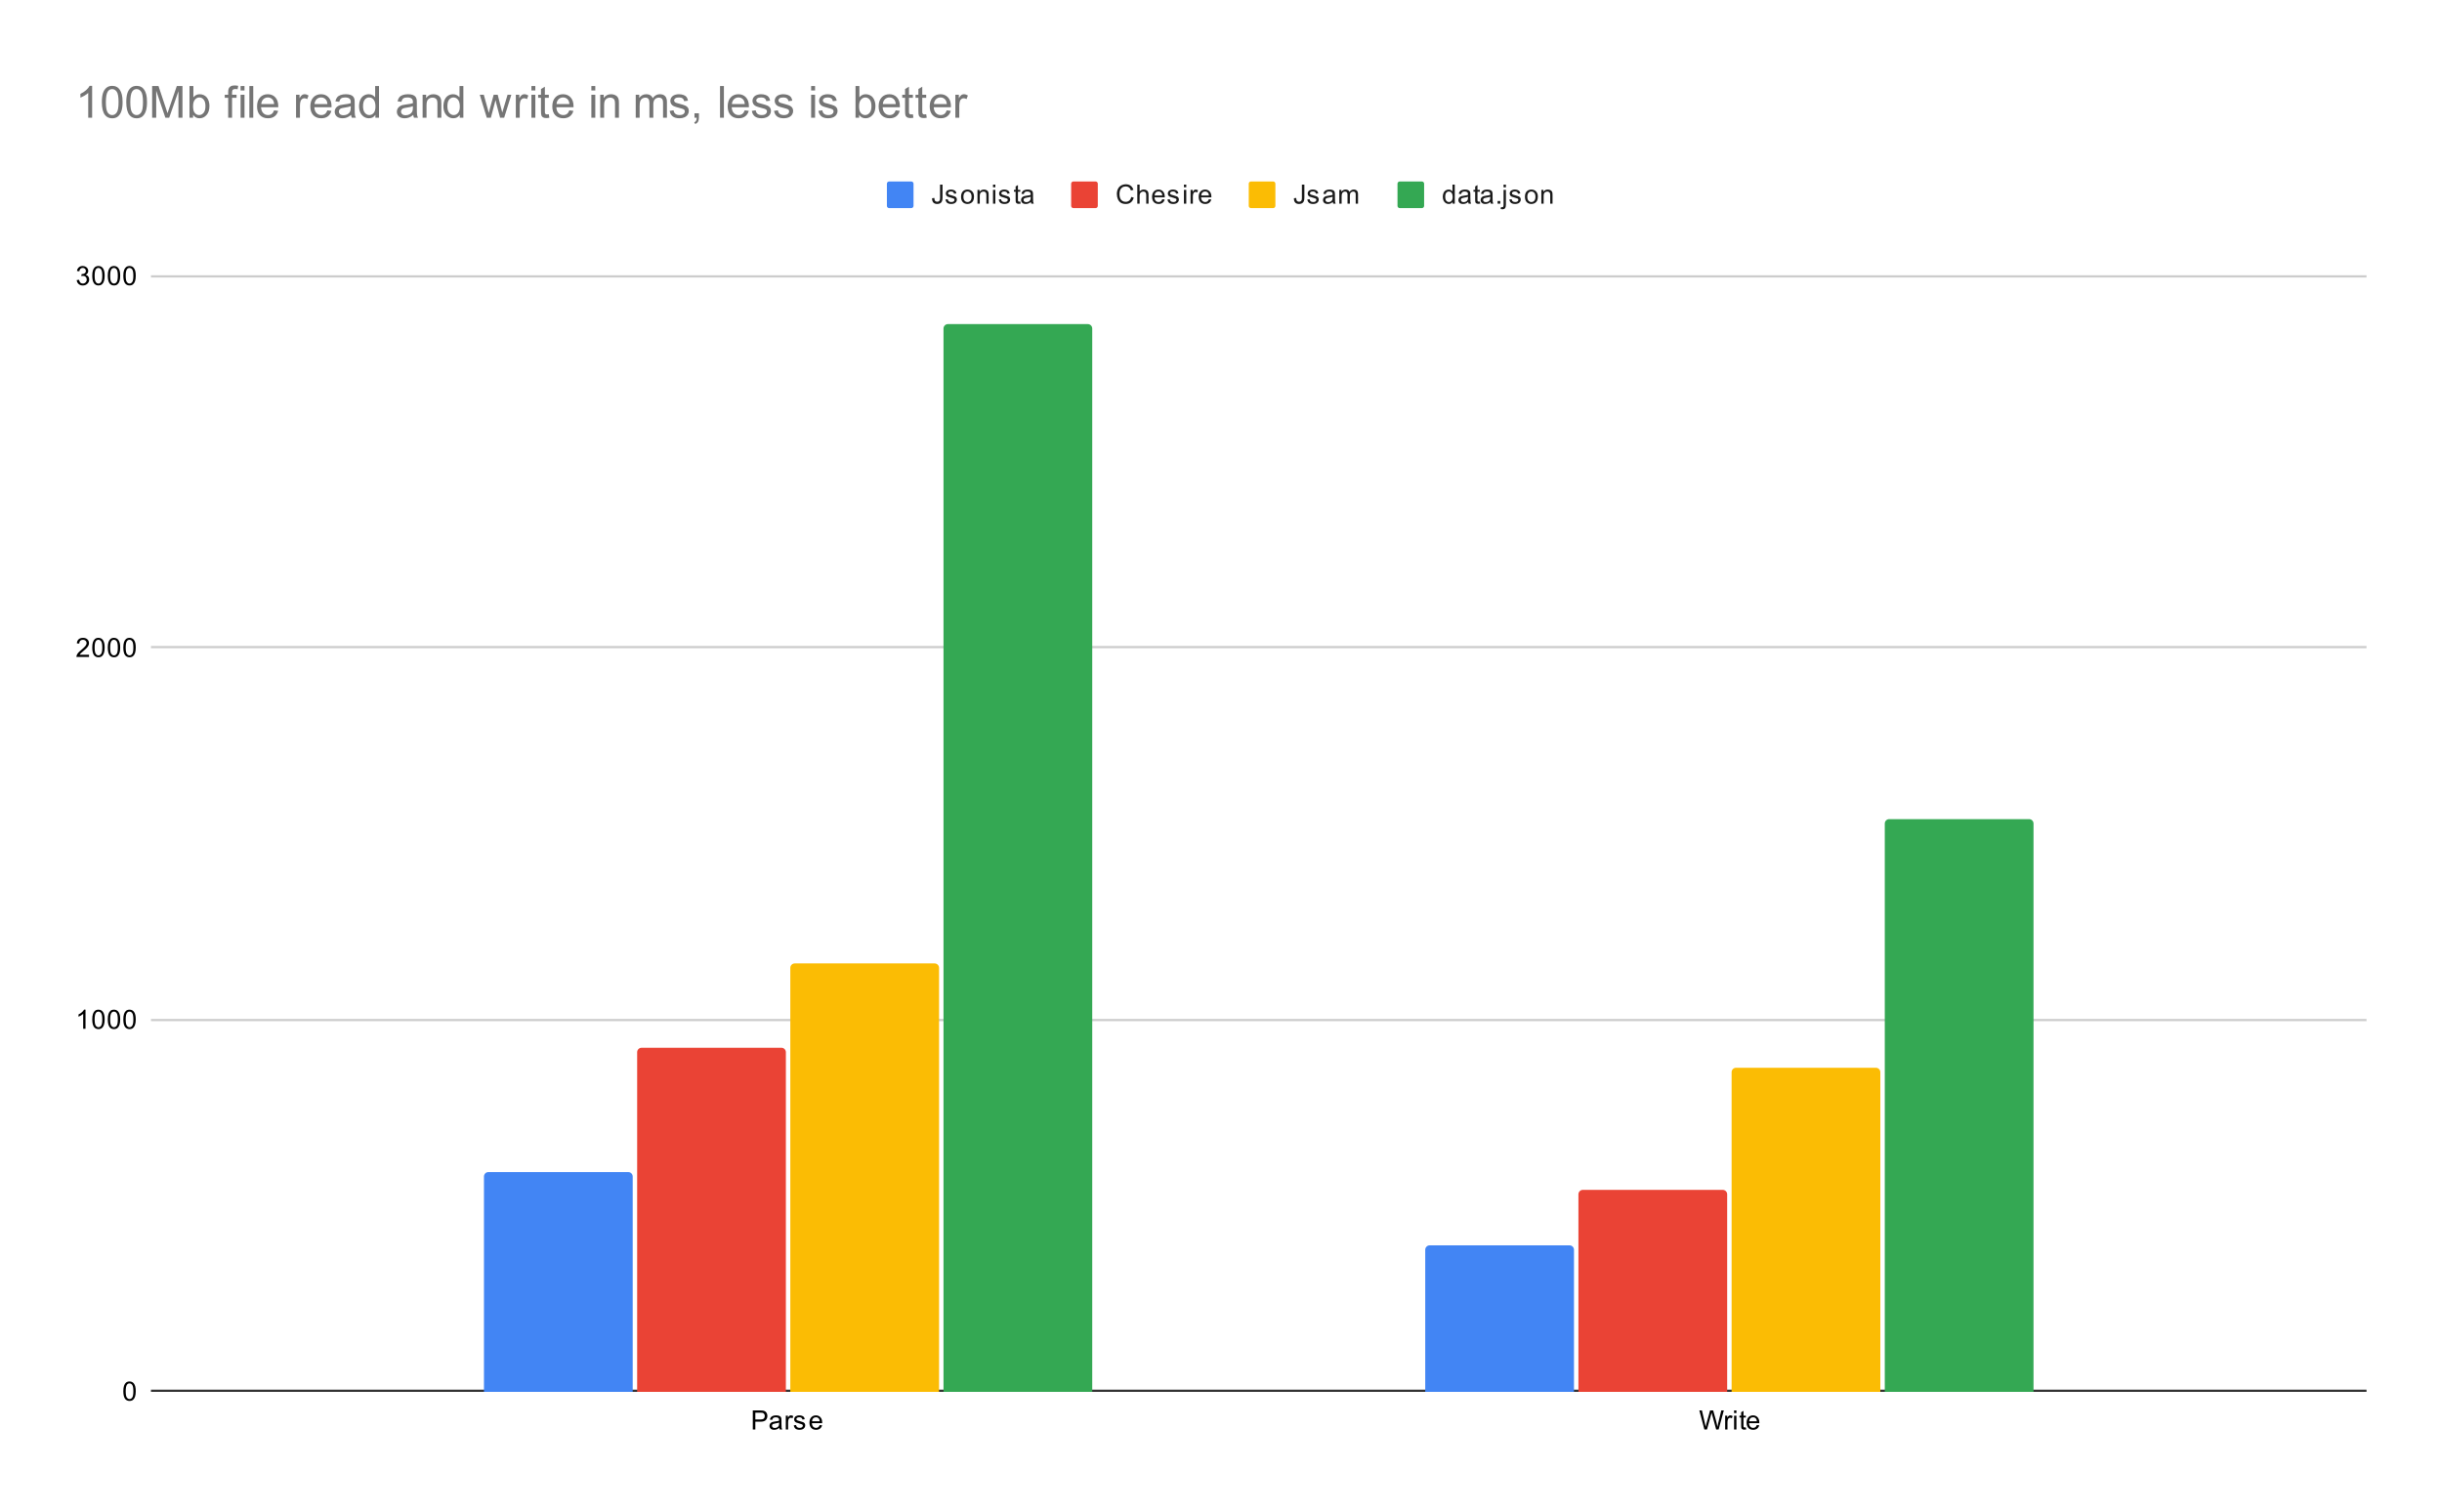 <svg version="1.1" viewBox="0.0 0.0 1100.0 681.0" fill="none" stroke="none" stroke-linecap="square" stroke-miterlimit="10" width="1100" height="681" xmlns:xlink="http://www.w3.org/1999/xlink" xmlns="http://www.w3.org/2000/svg"><path fill="#ffffff" d="M0 0L1100.0 0L1100.0 681.0L0 681.0L0 0Z" fill-rule="nonzero"/><path stroke="#333333" stroke-width="1.0" stroke-linecap="butt" d="M68.5 626.5L1065.5 626.5" fill-rule="nonzero"/><path stroke="#cccccc" stroke-width="1.0" stroke-linecap="butt" d="M68.5 459.5L1065.5 459.5" fill-rule="nonzero"/><path stroke="#cccccc" stroke-width="1.0" stroke-linecap="butt" d="M68.5 291.5L1065.5 291.5" fill-rule="nonzero"/><path stroke="#cccccc" stroke-width="1.0" stroke-linecap="butt" d="M68.5 124.5L1065.5 124.5" fill-rule="nonzero"/><clipPath id="id_0"><path d="M68.05 124.45L1065.95 124.45L1065.95 626.95L68.05 626.95L68.05 124.45Z" clip-rule="nonzero"/></clipPath><path stroke="#000000" stroke-width="2.0" stroke-linecap="butt" stroke-opacity="0.0" clip-path="url(#id_0)" d="M285.0 627.0L218.0 627.0L218.0 530.0C218.0 528.895 218.895 528.0 220.0 528.0L283.0 528.0C284.105 528.0 285.0 528.895 285.0 530.0Z" fill-rule="nonzero"/><path fill="#4285f4" clip-path="url(#id_0)" d="M285.0 627.0L218.0 627.0L218.0 530.0C218.0 528.895 218.895 528.0 220.0 528.0L283.0 528.0C284.105 528.0 285.0 528.895 285.0 530.0Z" fill-rule="nonzero"/><path stroke="#000000" stroke-width="2.0" stroke-linecap="butt" stroke-opacity="0.0" clip-path="url(#id_0)" d="M709.0 627.0L642.0 627.0L642.0 563.0C642.0 561.895 642.895 561.0 644.0 561.0L707.0 561.0C708.105 561.0 709.0 561.895 709.0 563.0Z" fill-rule="nonzero"/><path fill="#4285f4" clip-path="url(#id_0)" d="M709.0 627.0L642.0 627.0L642.0 563.0C642.0 561.895 642.895 561.0 644.0 561.0L707.0 561.0C708.105 561.0 709.0 561.895 709.0 563.0Z" fill-rule="nonzero"/><path stroke="#000000" stroke-width="2.0" stroke-linecap="butt" stroke-opacity="0.0" clip-path="url(#id_0)" d="M354.0 627.0L287.0 627.0L287.0 474.0C287.0 472.895 287.895 472.0 289.0 472.0L352.0 472.0C353.105 472.0 354.0 472.895 354.0 474.0Z" fill-rule="nonzero"/><path fill="#ea4335" clip-path="url(#id_0)" d="M354.0 627.0L287.0 627.0L287.0 474.0C287.0 472.895 287.895 472.0 289.0 472.0L352.0 472.0C353.105 472.0 354.0 472.895 354.0 474.0Z" fill-rule="nonzero"/><path stroke="#000000" stroke-width="2.0" stroke-linecap="butt" stroke-opacity="0.0" clip-path="url(#id_0)" d="M778.0 627.0L711.0 627.0L711.0 538.0C711.0 536.895 711.895 536.0 713.0 536.0L776.0 536.0C777.105 536.0 778.0 536.895 778.0 538.0Z" fill-rule="nonzero"/><path fill="#ea4335" clip-path="url(#id_0)" d="M778.0 627.0L711.0 627.0L711.0 538.0C711.0 536.895 711.895 536.0 713.0 536.0L776.0 536.0C777.105 536.0 778.0 536.895 778.0 538.0Z" fill-rule="nonzero"/><path stroke="#000000" stroke-width="2.0" stroke-linecap="butt" stroke-opacity="0.0" clip-path="url(#id_0)" d="M423.0 627.0L356.0 627.0L356.0 436.0C356.0 434.895 356.895 434.0 358.0 434.0L421.0 434.0C422.105 434.0 423.0 434.895 423.0 436.0Z" fill-rule="nonzero"/><path fill="#fbbc04" clip-path="url(#id_0)" d="M423.0 627.0L356.0 627.0L356.0 436.0C356.0 434.895 356.895 434.0 358.0 434.0L421.0 434.0C422.105 434.0 423.0 434.895 423.0 436.0Z" fill-rule="nonzero"/><path stroke="#000000" stroke-width="2.0" stroke-linecap="butt" stroke-opacity="0.0" clip-path="url(#id_0)" d="M847.0 627.0L780.0 627.0L780.0 483.0C780.0 481.895 780.895 481.0 782.0 481.0L845.0 481.0C846.105 481.0 847.0 481.895 847.0 483.0Z" fill-rule="nonzero"/><path fill="#fbbc04" clip-path="url(#id_0)" d="M847.0 627.0L780.0 627.0L780.0 483.0C780.0 481.895 780.895 481.0 782.0 481.0L845.0 481.0C846.105 481.0 847.0 481.895 847.0 483.0Z" fill-rule="nonzero"/><path stroke="#000000" stroke-width="2.0" stroke-linecap="butt" stroke-opacity="0.0" clip-path="url(#id_0)" d="M492.0 627.0L425.0 627.0L425.0 148.0C425.0 146.895 425.895 146.0 427.0 146.0L490.0 146.0C491.105 146.0 492.0 146.895 492.0 148.0Z" fill-rule="nonzero"/><path fill="#34a853" clip-path="url(#id_0)" d="M492.0 627.0L425.0 627.0L425.0 148.0C425.0 146.895 425.895 146.0 427.0 146.0L490.0 146.0C491.105 146.0 492.0 146.895 492.0 148.0Z" fill-rule="nonzero"/><path stroke="#000000" stroke-width="2.0" stroke-linecap="butt" stroke-opacity="0.0" clip-path="url(#id_0)" d="M916.0 627.0L849.0 627.0L849.0 371.0C849.0 369.895 849.895 369.0 851.0 369.0L914.0 369.0C915.105 369.0 916.0 369.895 916.0 371.0Z" fill-rule="nonzero"/><path fill="#34a853" clip-path="url(#id_0)" d="M916.0 627.0L849.0 627.0L849.0 371.0C849.0 369.895 849.895 369.0 851.0 369.0L914.0 369.0C915.105 369.0 916.0 369.895 916.0 371.0Z" fill-rule="nonzero"/><path fill="#000000" d="M55.55 626.716Q55.55 625.184 55.862 624.263Q56.175 623.325 56.784 622.825Q57.409 622.325 58.347 622.325Q59.034 622.325 59.55 622.606Q60.081 622.888 60.425 623.419Q60.769 623.934 60.956 624.684Q61.144 625.434 61.144 626.716Q61.144 628.231 60.831 629.153Q60.534 630.075 59.909 630.591Q59.3 631.091 58.347 631.091Q57.112 631.091 56.394 630.2Q55.55 629.138 55.55 626.716ZM56.628 626.716Q56.628 628.825 57.128 629.528Q57.628 630.231 58.347 630.231Q59.081 630.231 59.566 629.528Q60.066 628.825 60.066 626.716Q60.066 624.591 59.566 623.903Q59.081 623.2 58.331 623.2Q57.612 623.2 57.175 623.809Q56.628 624.591 56.628 626.716Z" fill-rule="nonzero"/><path fill="#000000" d="M38.519 463.45L37.472 463.45L37.472 456.731Q37.081 457.091 36.456 457.466Q35.847 457.825 35.362 457.997L35.362 456.981Q36.237 456.559 36.894 455.981Q37.566 455.387 37.847 454.825L38.519 454.825L38.519 463.45ZM41.55 459.216Q41.55 457.684 41.862 456.762Q42.175 455.825 42.784 455.325Q43.409 454.825 44.347 454.825Q45.034 454.825 45.55 455.106Q46.081 455.387 46.425 455.919Q46.769 456.434 46.956 457.184Q47.144 457.934 47.144 459.216Q47.144 460.731 46.831 461.653Q46.534 462.575 45.909 463.091Q45.3 463.591 44.347 463.591Q43.112 463.591 42.394 462.7Q41.55 461.637 41.55 459.216ZM42.628 459.216Q42.628 461.325 43.128 462.028Q43.628 462.731 44.347 462.731Q45.081 462.731 45.566 462.028Q46.066 461.325 46.066 459.216Q46.066 457.091 45.566 456.403Q45.081 455.7 44.331 455.7Q43.612 455.7 43.175 456.309Q42.628 457.091 42.628 459.216ZM48.55 459.216Q48.55 457.684 48.862 456.762Q49.175 455.825 49.784 455.325Q50.409 454.825 51.347 454.825Q52.034 454.825 52.55 455.106Q53.081 455.387 53.425 455.919Q53.769 456.434 53.956 457.184Q54.144 457.934 54.144 459.216Q54.144 460.731 53.831 461.653Q53.534 462.575 52.909 463.091Q52.3 463.591 51.347 463.591Q50.112 463.591 49.394 462.7Q48.55 461.637 48.55 459.216ZM49.628 459.216Q49.628 461.325 50.128 462.028Q50.628 462.731 51.347 462.731Q52.081 462.731 52.566 462.028Q53.066 461.325 53.066 459.216Q53.066 457.091 52.566 456.403Q52.081 455.7 51.331 455.7Q50.612 455.7 50.175 456.309Q49.628 457.091 49.628 459.216ZM55.55 459.216Q55.55 457.684 55.862 456.762Q56.175 455.825 56.784 455.325Q57.409 454.825 58.347 454.825Q59.034 454.825 59.55 455.106Q60.081 455.387 60.425 455.919Q60.769 456.434 60.956 457.184Q61.144 457.934 61.144 459.216Q61.144 460.731 60.831 461.653Q60.534 462.575 59.909 463.091Q59.3 463.591 58.347 463.591Q57.112 463.591 56.394 462.7Q55.55 461.637 55.55 459.216ZM56.628 459.216Q56.628 461.325 57.128 462.028Q57.628 462.731 58.347 462.731Q59.081 462.731 59.566 462.028Q60.066 461.325 60.066 459.216Q60.066 457.091 59.566 456.403Q59.081 455.7 58.331 455.7Q57.612 455.7 57.175 456.309Q56.628 457.091 56.628 459.216Z" fill-rule="nonzero"/><path fill="#000000" d="M40.097 294.934L40.097 295.95L34.409 295.95Q34.409 295.575 34.534 295.216Q34.753 294.637 35.222 294.075Q35.706 293.512 36.612 292.778Q38.019 291.622 38.503 290.95Q39.003 290.278 39.003 289.684Q39.003 289.059 38.55 288.637Q38.097 288.2 37.378 288.2Q36.612 288.2 36.159 288.653Q35.706 289.106 35.691 289.919L34.612 289.809Q34.722 288.591 35.441 287.966Q36.175 287.325 37.409 287.325Q38.644 287.325 39.362 288.012Q40.081 288.7 40.081 289.716Q40.081 290.231 39.862 290.731Q39.659 291.216 39.159 291.778Q38.675 292.325 37.55 293.278Q36.597 294.075 36.316 294.372Q36.05 294.653 35.878 294.934L40.097 294.934ZM41.55 291.716Q41.55 290.184 41.862 289.262Q42.175 288.325 42.784 287.825Q43.409 287.325 44.347 287.325Q45.034 287.325 45.55 287.606Q46.081 287.887 46.425 288.419Q46.769 288.934 46.956 289.684Q47.144 290.434 47.144 291.716Q47.144 293.231 46.831 294.153Q46.534 295.075 45.909 295.591Q45.3 296.091 44.347 296.091Q43.112 296.091 42.394 295.2Q41.55 294.137 41.55 291.716ZM42.628 291.716Q42.628 293.825 43.128 294.528Q43.628 295.231 44.347 295.231Q45.081 295.231 45.566 294.528Q46.066 293.825 46.066 291.716Q46.066 289.591 45.566 288.903Q45.081 288.2 44.331 288.2Q43.612 288.2 43.175 288.809Q42.628 289.591 42.628 291.716ZM48.55 291.716Q48.55 290.184 48.862 289.262Q49.175 288.325 49.784 287.825Q50.409 287.325 51.347 287.325Q52.034 287.325 52.55 287.606Q53.081 287.887 53.425 288.419Q53.769 288.934 53.956 289.684Q54.144 290.434 54.144 291.716Q54.144 293.231 53.831 294.153Q53.534 295.075 52.909 295.591Q52.3 296.091 51.347 296.091Q50.112 296.091 49.394 295.2Q48.55 294.137 48.55 291.716ZM49.628 291.716Q49.628 293.825 50.128 294.528Q50.628 295.231 51.347 295.231Q52.081 295.231 52.566 294.528Q53.066 293.825 53.066 291.716Q53.066 289.591 52.566 288.903Q52.081 288.2 51.331 288.2Q50.612 288.2 50.175 288.809Q49.628 289.591 49.628 291.716ZM55.55 291.716Q55.55 290.184 55.862 289.262Q56.175 288.325 56.784 287.825Q57.409 287.325 58.347 287.325Q59.034 287.325 59.55 287.606Q60.081 287.887 60.425 288.419Q60.769 288.934 60.956 289.684Q61.144 290.434 61.144 291.716Q61.144 293.231 60.831 294.153Q60.534 295.075 59.909 295.591Q59.3 296.091 58.347 296.091Q57.112 296.091 56.394 295.2Q55.55 294.137 55.55 291.716ZM56.628 291.716Q56.628 293.825 57.128 294.528Q57.628 295.231 58.347 295.231Q59.081 295.231 59.566 294.528Q60.066 293.825 60.066 291.716Q60.066 289.591 59.566 288.903Q59.081 288.2 58.331 288.2Q57.612 288.2 57.175 288.809Q56.628 289.591 56.628 291.716Z" fill-rule="nonzero"/><path fill="#000000" d="M34.55 126.184L35.612 126.044Q35.784 126.934 36.222 127.341Q36.659 127.731 37.284 127.731Q38.034 127.731 38.55 127.216Q39.066 126.7 39.066 125.934Q39.066 125.216 38.581 124.747Q38.112 124.263 37.378 124.263Q37.081 124.263 36.628 124.388L36.753 123.45Q36.862 123.466 36.925 123.466Q37.597 123.466 38.128 123.122Q38.675 122.763 38.675 122.028Q38.675 121.45 38.284 121.075Q37.894 120.684 37.269 120.684Q36.659 120.684 36.237 121.075Q35.831 121.466 35.722 122.231L34.659 122.044Q34.847 120.997 35.534 120.419Q36.222 119.825 37.237 119.825Q37.941 119.825 38.534 120.138Q39.128 120.434 39.441 120.95Q39.753 121.466 39.753 122.059Q39.753 122.606 39.456 123.075Q39.159 123.528 38.581 123.794Q39.331 123.966 39.753 124.528Q40.175 125.075 40.175 125.919Q40.175 127.044 39.347 127.825Q38.534 128.606 37.284 128.606Q36.159 128.606 35.409 127.934Q34.659 127.247 34.55 126.184ZM41.55 124.216Q41.55 122.684 41.862 121.763Q42.175 120.825 42.784 120.325Q43.409 119.825 44.347 119.825Q45.034 119.825 45.55 120.106Q46.081 120.388 46.425 120.919Q46.769 121.434 46.956 122.184Q47.144 122.934 47.144 124.216Q47.144 125.731 46.831 126.653Q46.534 127.575 45.909 128.091Q45.3 128.591 44.347 128.591Q43.112 128.591 42.394 127.7Q41.55 126.638 41.55 124.216ZM42.628 124.216Q42.628 126.325 43.128 127.028Q43.628 127.731 44.347 127.731Q45.081 127.731 45.566 127.028Q46.066 126.325 46.066 124.216Q46.066 122.091 45.566 121.403Q45.081 120.7 44.331 120.7Q43.612 120.7 43.175 121.309Q42.628 122.091 42.628 124.216ZM48.55 124.216Q48.55 122.684 48.862 121.763Q49.175 120.825 49.784 120.325Q50.409 119.825 51.347 119.825Q52.034 119.825 52.55 120.106Q53.081 120.388 53.425 120.919Q53.769 121.434 53.956 122.184Q54.144 122.934 54.144 124.216Q54.144 125.731 53.831 126.653Q53.534 127.575 52.909 128.091Q52.3 128.591 51.347 128.591Q50.112 128.591 49.394 127.7Q48.55 126.638 48.55 124.216ZM49.628 124.216Q49.628 126.325 50.128 127.028Q50.628 127.731 51.347 127.731Q52.081 127.731 52.566 127.028Q53.066 126.325 53.066 124.216Q53.066 122.091 52.566 121.403Q52.081 120.7 51.331 120.7Q50.612 120.7 50.175 121.309Q49.628 122.091 49.628 124.216ZM55.55 124.216Q55.55 122.684 55.862 121.763Q56.175 120.825 56.784 120.325Q57.409 119.825 58.347 119.825Q59.034 119.825 59.55 120.106Q60.081 120.388 60.425 120.919Q60.769 121.434 60.956 122.184Q61.144 122.934 61.144 124.216Q61.144 125.731 60.831 126.653Q60.534 127.575 59.909 128.091Q59.3 128.591 58.347 128.591Q57.112 128.591 56.394 127.7Q55.55 126.638 55.55 124.216ZM56.628 124.216Q56.628 126.325 57.128 127.028Q57.628 127.731 58.347 127.731Q59.081 127.731 59.566 127.028Q60.066 126.325 60.066 124.216Q60.066 122.091 59.566 121.403Q59.081 120.7 58.331 120.7Q57.612 120.7 57.175 121.309Q56.628 122.091 56.628 124.216Z" fill-rule="nonzero"/><path fill="#000000" d="M339.103 643.95L339.103 635.356L342.353 635.356Q343.196 635.356 343.65 635.434Q344.29 635.544 344.712 635.841Q345.15 636.138 345.4 636.669Q345.665 637.2 345.665 637.841Q345.665 638.934 344.962 639.7Q344.275 640.45 342.446 640.45L340.243 640.45L340.243 643.95L339.103 643.95ZM340.243 639.45L342.462 639.45Q343.571 639.45 344.025 639.044Q344.493 638.622 344.493 637.872Q344.493 637.341 344.212 636.966Q343.946 636.575 343.509 636.45Q343.212 636.372 342.446 636.372L340.243 636.372L340.243 639.45ZM351.04 643.184Q350.446 643.684 349.9 643.888Q349.368 644.091 348.743 644.091Q347.712 644.091 347.165 643.591Q346.618 643.091 346.618 642.309Q346.618 641.856 346.821 641.481Q347.025 641.091 347.368 640.872Q347.712 640.638 348.134 640.528Q348.431 640.434 349.071 640.356Q350.337 640.216 350.946 639.997Q350.946 639.778 350.946 639.731Q350.946 639.075 350.65 638.809Q350.243 638.466 349.446 638.466Q348.712 638.466 348.353 638.731Q347.993 638.981 347.821 639.638L346.79 639.497Q346.931 638.841 347.259 638.434Q347.587 638.028 348.196 637.809Q348.806 637.591 349.603 637.591Q350.4 637.591 350.9 637.778Q351.4 637.966 351.634 638.247Q351.868 638.528 351.962 638.966Q352.009 639.231 352.009 639.934L352.009 641.341Q352.009 642.809 352.071 643.2Q352.15 643.591 352.353 643.95L351.243 643.95Q351.087 643.622 351.04 643.184ZM350.946 640.825Q350.368 641.059 349.228 641.231Q348.571 641.325 348.306 641.45Q348.04 641.559 347.884 641.778Q347.743 641.997 347.743 642.278Q347.743 642.7 348.056 642.981Q348.384 643.263 348.993 643.263Q349.603 643.263 350.071 642.997Q350.556 642.731 350.775 642.263Q350.946 641.903 350.946 641.216L350.946 640.825ZM353.962 643.95L353.962 637.731L354.915 637.731L354.915 638.669Q355.275 638.013 355.571 637.809Q355.884 637.591 356.259 637.591Q356.79 637.591 357.337 637.919L356.978 638.903Q356.587 638.669 356.212 638.669Q355.853 638.669 355.571 638.888Q355.306 639.091 355.196 639.466Q355.009 640.028 355.009 640.684L355.009 643.95L353.962 643.95ZM357.556 642.091L358.587 641.934Q358.681 642.559 359.071 642.888Q359.478 643.216 360.212 643.216Q360.931 643.216 361.275 642.934Q361.634 642.638 361.634 642.231Q361.634 641.872 361.321 641.669Q361.103 641.528 360.243 641.309Q359.087 641.013 358.634 640.809Q358.196 640.591 357.962 640.216Q357.728 639.841 357.728 639.372Q357.728 638.966 357.915 638.606Q358.103 638.247 358.431 638.013Q358.681 637.841 359.103 637.716Q359.525 637.591 360.025 637.591Q360.743 637.591 361.29 637.809Q361.853 638.013 362.118 638.372Q362.384 638.731 362.478 639.325L361.446 639.466Q361.384 638.997 361.04 638.731Q360.712 638.45 360.087 638.45Q359.368 638.45 359.056 638.7Q358.743 638.934 358.743 639.263Q358.743 639.466 358.868 639.622Q359.009 639.794 359.275 639.903Q359.431 639.966 360.212 640.169Q361.337 640.481 361.775 640.669Q362.212 640.856 362.462 641.216Q362.712 641.575 362.712 642.122Q362.712 642.653 362.4 643.122Q362.103 643.575 361.525 643.841Q360.946 644.091 360.212 644.091Q358.993 644.091 358.353 643.591Q357.728 643.075 357.556 642.091ZM369.228 641.95L370.321 642.075Q370.071 643.028 369.368 643.559Q368.665 644.091 367.587 644.091Q366.228 644.091 365.415 643.247Q364.618 642.403 364.618 640.888Q364.618 639.325 365.431 638.466Q366.243 637.591 367.525 637.591Q368.775 637.591 369.556 638.434Q370.353 639.278 370.353 640.825Q370.353 640.919 370.353 641.106L365.712 641.106Q365.775 642.138 366.29 642.684Q366.806 643.216 367.587 643.216Q368.165 643.216 368.571 642.919Q368.993 642.606 369.228 641.95ZM365.775 640.247L369.243 640.247Q369.181 639.45 368.853 639.059Q368.337 638.45 367.54 638.45Q366.806 638.45 366.306 638.934Q365.821 639.419 365.775 640.247Z" fill-rule="nonzero"/><path fill="#000000" d="M767.741 643.95L765.46 635.356L766.632 635.356L767.944 640.997Q768.147 641.872 768.303 642.747Q768.632 641.372 768.694 641.153L770.319 635.356L771.694 635.356L772.928 639.7Q773.382 641.325 773.6 642.747Q773.757 641.934 774.022 640.872L775.366 635.356L776.507 635.356L774.163 643.95L773.053 643.95L771.257 637.403Q771.022 636.591 770.975 636.403Q770.85 636.981 770.725 637.403L768.913 643.95L767.741 643.95ZM777.1 643.95L777.1 637.731L778.053 637.731L778.053 638.669Q778.413 638.013 778.71 637.809Q779.022 637.591 779.397 637.591Q779.928 637.591 780.475 637.919L780.116 638.903Q779.725 638.669 779.35 638.669Q778.991 638.669 778.71 638.888Q778.444 639.091 778.335 639.466Q778.147 640.028 778.147 640.684L778.147 643.95L777.1 643.95ZM781.116 636.575L781.116 635.356L782.178 635.356L782.178 636.575L781.116 636.575ZM781.116 643.95L781.116 637.731L782.178 637.731L782.178 643.95L781.116 643.95ZM786.413 643.013L786.569 643.934Q786.116 644.028 785.772 644.028Q785.194 644.028 784.882 643.856Q784.569 643.669 784.428 643.372Q784.303 643.075 784.303 642.122L784.303 638.544L783.538 638.544L783.538 637.731L784.303 637.731L784.303 636.184L785.35 635.559L785.35 637.731L786.413 637.731L786.413 638.544L785.35 638.544L785.35 642.184Q785.35 642.638 785.397 642.763Q785.46 642.888 785.585 642.966Q785.71 643.044 785.944 643.044Q786.132 643.044 786.413 643.013ZM791.366 641.95L792.46 642.075Q792.21 643.028 791.507 643.559Q790.803 644.091 789.725 644.091Q788.366 644.091 787.553 643.247Q786.757 642.403 786.757 640.888Q786.757 639.325 787.569 638.466Q788.382 637.591 789.663 637.591Q790.913 637.591 791.694 638.434Q792.491 639.278 792.491 640.825Q792.491 640.919 792.491 641.106L787.85 641.106Q787.913 642.138 788.428 642.684Q788.944 643.216 789.725 643.216Q790.303 643.216 790.71 642.919Q791.132 642.606 791.366 641.95ZM787.913 640.247L791.382 640.247Q791.319 639.45 790.991 639.059Q790.475 638.45 789.678 638.45Q788.944 638.45 788.444 638.934Q787.96 639.419 787.913 640.247Z" fill-rule="nonzero"/><path fill="#4285f4" d="M399.5 82.75C399.5 82.198 399.948 81.75 400.5 81.75L410.5 81.75C411.052 81.75 411.5 82.198 411.5 82.75L411.5 92.75C411.5 93.302 411.052 93.75 410.5 93.75L400.5 93.75C399.948 93.75 399.5 93.302 399.5 92.75Z" fill-rule="nonzero"/><path fill="#1a1a1a" d="M419.844 89.312L420.875 89.172Q420.906 90.156 421.234 90.516Q421.562 90.875 422.156 90.875Q422.578 90.875 422.891 90.688Q423.203 90.484 423.312 90.156Q423.438 89.812 423.438 89.078L423.438 83.156L424.562 83.156L424.562 89.016Q424.562 90.094 424.297 90.688Q424.047 91.281 423.484 91.594Q422.922 91.891 422.156 91.891Q421.031 91.891 420.422 91.25Q419.828 90.594 419.844 89.312ZM425.875 89.891L426.906 89.734Q427.0 90.359 427.391 90.688Q427.797 91.016 428.531 91.016Q429.25 91.016 429.594 90.734Q429.953 90.438 429.953 90.031Q429.953 89.672 429.641 89.469Q429.422 89.328 428.562 89.109Q427.406 88.812 426.953 88.609Q426.516 88.391 426.281 88.016Q426.047 87.641 426.047 87.172Q426.047 86.766 426.234 86.406Q426.422 86.047 426.75 85.812Q427.0 85.641 427.422 85.516Q427.844 85.391 428.344 85.391Q429.062 85.391 429.609 85.609Q430.172 85.812 430.438 86.172Q430.703 86.531 430.797 87.125L429.766 87.266Q429.703 86.797 429.359 86.531Q429.031 86.25 428.406 86.25Q427.688 86.25 427.375 86.5Q427.062 86.734 427.062 87.062Q427.062 87.266 427.188 87.422Q427.328 87.594 427.594 87.703Q427.75 87.766 428.531 87.969Q429.656 88.281 430.094 88.469Q430.531 88.656 430.781 89.016Q431.031 89.375 431.031 89.922Q431.031 90.453 430.719 90.922Q430.422 91.375 429.844 91.641Q429.266 91.891 428.531 91.891Q427.312 91.891 426.672 91.391Q426.047 90.875 425.875 89.891ZM432.906 88.641Q432.906 86.906 433.859 86.078Q434.656 85.391 435.812 85.391Q437.094 85.391 437.906 86.234Q438.734 87.062 438.734 88.547Q438.734 89.75 438.375 90.438Q438.016 91.125 437.312 91.516Q436.625 91.891 435.812 91.891Q434.516 91.891 433.703 91.062Q432.906 90.219 432.906 88.641ZM433.984 88.641Q433.984 89.828 434.5 90.422Q435.031 91.016 435.812 91.016Q436.609 91.016 437.125 90.422Q437.641 89.828 437.641 88.609Q437.641 87.453 437.109 86.859Q436.594 86.266 435.812 86.266Q435.031 86.266 434.5 86.859Q433.984 87.438 433.984 88.641ZM440.297 91.75L440.297 85.531L441.234 85.531L441.234 86.406Q441.922 85.391 443.219 85.391Q443.781 85.391 444.25 85.594Q444.734 85.797 444.969 86.125Q445.203 86.453 445.297 86.891Q445.344 87.188 445.344 87.922L445.344 91.75L444.297 91.75L444.297 87.969Q444.297 87.312 444.172 87.0Q444.047 86.688 443.734 86.5Q443.422 86.297 443.0 86.297Q442.328 86.297 441.828 86.734Q441.344 87.156 441.344 88.344L441.344 91.75L440.297 91.75ZM447.297 84.375L447.297 83.156L448.359 83.156L448.359 84.375L447.297 84.375ZM447.297 91.75L447.297 85.531L448.359 85.531L448.359 91.75L447.297 91.75ZM449.875 89.891L450.906 89.734Q451.0 90.359 451.391 90.688Q451.797 91.016 452.531 91.016Q453.25 91.016 453.594 90.734Q453.953 90.438 453.953 90.031Q453.953 89.672 453.641 89.469Q453.422 89.328 452.562 89.109Q451.406 88.812 450.953 88.609Q450.516 88.391 450.281 88.016Q450.047 87.641 450.047 87.172Q450.047 86.766 450.234 86.406Q450.422 86.047 450.75 85.812Q451.0 85.641 451.422 85.516Q451.844 85.391 452.344 85.391Q453.062 85.391 453.609 85.609Q454.172 85.812 454.438 86.172Q454.703 86.531 454.797 87.125L453.766 87.266Q453.703 86.797 453.359 86.531Q453.031 86.25 452.406 86.25Q451.688 86.25 451.375 86.5Q451.062 86.734 451.062 87.062Q451.062 87.266 451.188 87.422Q451.328 87.594 451.594 87.703Q451.75 87.766 452.531 87.969Q453.656 88.281 454.094 88.469Q454.531 88.656 454.781 89.016Q455.031 89.375 455.031 89.922Q455.031 90.453 454.719 90.922Q454.422 91.375 453.844 91.641Q453.266 91.891 452.531 91.891Q451.312 91.891 450.672 91.391Q450.047 90.875 449.875 89.891ZM459.594 90.812L459.75 91.734Q459.297 91.828 458.953 91.828Q458.375 91.828 458.062 91.656Q457.75 91.469 457.609 91.172Q457.484 90.875 457.484 89.922L457.484 86.344L456.719 86.344L456.719 85.531L457.484 85.531L457.484 83.984L458.531 83.359L458.531 85.531L459.594 85.531L459.594 86.344L458.531 86.344L458.531 89.984Q458.531 90.438 458.578 90.562Q458.641 90.688 458.766 90.766Q458.891 90.844 459.125 90.844Q459.312 90.844 459.594 90.812ZM464.359 90.984Q463.766 91.484 463.219 91.688Q462.688 91.891 462.062 91.891Q461.031 91.891 460.484 91.391Q459.938 90.891 459.938 90.109Q459.938 89.656 460.141 89.281Q460.344 88.891 460.688 88.672Q461.031 88.438 461.453 88.328Q461.75 88.234 462.391 88.156Q463.656 88.016 464.266 87.797Q464.266 87.578 464.266 87.531Q464.266 86.875 463.969 86.609Q463.562 86.266 462.766 86.266Q462.031 86.266 461.672 86.531Q461.312 86.781 461.141 87.438L460.109 87.297Q460.25 86.641 460.578 86.234Q460.906 85.828 461.516 85.609Q462.125 85.391 462.922 85.391Q463.719 85.391 464.219 85.578Q464.719 85.766 464.953 86.047Q465.188 86.328 465.281 86.766Q465.328 87.031 465.328 87.734L465.328 89.141Q465.328 90.609 465.391 91.0Q465.469 91.391 465.672 91.75L464.562 91.75Q464.406 91.422 464.359 90.984ZM464.266 88.625Q463.688 88.859 462.547 89.031Q461.891 89.125 461.625 89.25Q461.359 89.359 461.203 89.578Q461.062 89.797 461.062 90.078Q461.062 90.5 461.375 90.781Q461.703 91.062 462.312 91.062Q462.922 91.062 463.391 90.797Q463.875 90.531 464.094 90.062Q464.266 89.703 464.266 89.016L464.266 88.625Z" fill-rule="nonzero"/><path fill="#ea4335" d="M482.5 82.75C482.5 82.198 482.948 81.75 483.5 81.75L493.5 81.75C494.052 81.75 494.5 82.198 494.5 82.75L494.5 92.75C494.5 93.302 494.052 93.75 493.5 93.75L483.5 93.75C482.948 93.75 482.5 93.302 482.5 92.75Z" fill-rule="nonzero"/><path fill="#1a1a1a" d="M509.562 88.734L510.688 89.031Q510.328 90.422 509.406 91.156Q508.484 91.891 507.141 91.891Q505.75 91.891 504.875 91.328Q504.0 90.766 503.547 89.703Q503.094 88.625 503.094 87.391Q503.094 86.047 503.609 85.047Q504.125 84.047 505.062 83.531Q506.016 83.016 507.156 83.016Q508.438 83.016 509.312 83.672Q510.203 84.328 510.547 85.516L509.422 85.781Q509.125 84.844 508.547 84.422Q507.984 83.984 507.125 83.984Q506.141 83.984 505.469 84.469Q504.812 84.938 504.531 85.734Q504.266 86.531 504.266 87.391Q504.266 88.484 504.578 89.297Q504.906 90.109 505.578 90.516Q506.25 90.922 507.047 90.922Q508.0 90.922 508.656 90.375Q509.328 89.828 509.562 88.734ZM512.297 91.75L512.297 83.156L513.344 83.156L513.344 86.234Q514.078 85.391 515.203 85.391Q515.906 85.391 516.406 85.672Q516.922 85.938 517.141 86.422Q517.359 86.891 517.359 87.812L517.359 91.75L516.312 91.75L516.312 87.812Q516.312 87.016 515.969 86.656Q515.625 86.297 515.0 86.297Q514.531 86.297 514.109 86.547Q513.703 86.781 513.516 87.203Q513.344 87.609 513.344 88.344L513.344 91.75L512.297 91.75ZM523.547 89.75L524.641 89.875Q524.391 90.828 523.688 91.359Q522.984 91.891 521.906 91.891Q520.547 91.891 519.734 91.047Q518.938 90.203 518.938 88.688Q518.938 87.125 519.75 86.266Q520.562 85.391 521.844 85.391Q523.094 85.391 523.875 86.234Q524.672 87.078 524.672 88.625Q524.672 88.719 524.672 88.906L520.031 88.906Q520.094 89.938 520.609 90.484Q521.125 91.016 521.906 91.016Q522.484 91.016 522.891 90.719Q523.312 90.406 523.547 89.75ZM520.094 88.047L523.562 88.047Q523.5 87.25 523.172 86.859Q522.656 86.25 521.859 86.25Q521.125 86.25 520.625 86.734Q520.141 87.219 520.094 88.047ZM525.875 89.891L526.906 89.734Q527.0 90.359 527.391 90.688Q527.797 91.016 528.531 91.016Q529.25 91.016 529.594 90.734Q529.953 90.438 529.953 90.031Q529.953 89.672 529.641 89.469Q529.422 89.328 528.562 89.109Q527.406 88.812 526.953 88.609Q526.516 88.391 526.281 88.016Q526.047 87.641 526.047 87.172Q526.047 86.766 526.234 86.406Q526.422 86.047 526.75 85.812Q527.0 85.641 527.422 85.516Q527.844 85.391 528.344 85.391Q529.062 85.391 529.609 85.609Q530.172 85.812 530.438 86.172Q530.703 86.531 530.797 87.125L529.766 87.266Q529.703 86.797 529.359 86.531Q529.031 86.25 528.406 86.25Q527.688 86.25 527.375 86.5Q527.062 86.734 527.062 87.062Q527.062 87.266 527.188 87.422Q527.328 87.594 527.594 87.703Q527.75 87.766 528.531 87.969Q529.656 88.281 530.094 88.469Q530.531 88.656 530.781 89.016Q531.031 89.375 531.031 89.922Q531.031 90.453 530.719 90.922Q530.422 91.375 529.844 91.641Q529.266 91.891 528.531 91.891Q527.312 91.891 526.672 91.391Q526.047 90.875 525.875 89.891ZM533.297 84.375L533.297 83.156L534.359 83.156L534.359 84.375L533.297 84.375ZM533.297 91.75L533.297 85.531L534.359 85.531L534.359 91.75L533.297 91.75ZM536.281 91.75L536.281 85.531L537.234 85.531L537.234 86.469Q537.594 85.812 537.891 85.609Q538.203 85.391 538.578 85.391Q539.109 85.391 539.656 85.719L539.297 86.703Q538.906 86.469 538.531 86.469Q538.172 86.469 537.891 86.688Q537.625 86.891 537.516 87.266Q537.328 87.828 537.328 88.484L537.328 91.75L536.281 91.75ZM544.547 89.75L545.641 89.875Q545.391 90.828 544.688 91.359Q543.984 91.891 542.906 91.891Q541.547 91.891 540.734 91.047Q539.938 90.203 539.938 88.688Q539.938 87.125 540.75 86.266Q541.562 85.391 542.844 85.391Q544.094 85.391 544.875 86.234Q545.672 87.078 545.672 88.625Q545.672 88.719 545.672 88.906L541.031 88.906Q541.094 89.938 541.609 90.484Q542.125 91.016 542.906 91.016Q543.484 91.016 543.891 90.719Q544.312 90.406 544.547 89.75ZM541.094 88.047L544.562 88.047Q544.5 87.25 544.172 86.859Q543.656 86.25 542.859 86.25Q542.125 86.25 541.625 86.734Q541.141 87.219 541.094 88.047Z" fill-rule="nonzero"/><path fill="#fbbc04" d="M562.5 82.75C562.5 82.198 562.948 81.75 563.5 81.75L573.5 81.75C574.052 81.75 574.5 82.198 574.5 82.75L574.5 92.75C574.5 93.302 574.052 93.75 573.5 93.75L563.5 93.75C562.948 93.75 562.5 93.302 562.5 92.75Z" fill-rule="nonzero"/><path fill="#1a1a1a" d="M582.844 89.312L583.875 89.172Q583.906 90.156 584.234 90.516Q584.562 90.875 585.156 90.875Q585.578 90.875 585.891 90.688Q586.203 90.484 586.312 90.156Q586.438 89.812 586.438 89.078L586.438 83.156L587.562 83.156L587.562 89.016Q587.562 90.094 587.297 90.688Q587.047 91.281 586.484 91.594Q585.922 91.891 585.156 91.891Q584.031 91.891 583.422 91.25Q582.828 90.594 582.844 89.312ZM588.875 89.891L589.906 89.734Q590.0 90.359 590.391 90.688Q590.797 91.016 591.531 91.016Q592.25 91.016 592.594 90.734Q592.953 90.438 592.953 90.031Q592.953 89.672 592.641 89.469Q592.422 89.328 591.562 89.109Q590.406 88.812 589.953 88.609Q589.516 88.391 589.281 88.016Q589.047 87.641 589.047 87.172Q589.047 86.766 589.234 86.406Q589.422 86.047 589.75 85.812Q590.0 85.641 590.422 85.516Q590.844 85.391 591.344 85.391Q592.062 85.391 592.609 85.609Q593.172 85.812 593.438 86.172Q593.703 86.531 593.797 87.125L592.766 87.266Q592.703 86.797 592.359 86.531Q592.031 86.25 591.406 86.25Q590.688 86.25 590.375 86.5Q590.062 86.734 590.062 87.062Q590.062 87.266 590.188 87.422Q590.328 87.594 590.594 87.703Q590.75 87.766 591.531 87.969Q592.656 88.281 593.094 88.469Q593.531 88.656 593.781 89.016Q594.031 89.375 594.031 89.922Q594.031 90.453 593.719 90.922Q593.422 91.375 592.844 91.641Q592.266 91.891 591.531 91.891Q590.312 91.891 589.672 91.391Q589.047 90.875 588.875 89.891ZM600.359 90.984Q599.766 91.484 599.219 91.688Q598.688 91.891 598.062 91.891Q597.031 91.891 596.484 91.391Q595.938 90.891 595.938 90.109Q595.938 89.656 596.141 89.281Q596.344 88.891 596.688 88.672Q597.031 88.438 597.453 88.328Q597.75 88.234 598.391 88.156Q599.656 88.016 600.266 87.797Q600.266 87.578 600.266 87.531Q600.266 86.875 599.969 86.609Q599.562 86.266 598.766 86.266Q598.031 86.266 597.672 86.531Q597.312 86.781 597.141 87.438L596.109 87.297Q596.25 86.641 596.578 86.234Q596.906 85.828 597.516 85.609Q598.125 85.391 598.922 85.391Q599.719 85.391 600.219 85.578Q600.719 85.766 600.953 86.047Q601.188 86.328 601.281 86.766Q601.328 87.031 601.328 87.734L601.328 89.141Q601.328 90.609 601.391 91.0Q601.469 91.391 601.672 91.75L600.562 91.75Q600.406 91.422 600.359 90.984ZM600.266 88.625Q599.688 88.859 598.547 89.031Q597.891 89.125 597.625 89.25Q597.359 89.359 597.203 89.578Q597.062 89.797 597.062 90.078Q597.062 90.5 597.375 90.781Q597.703 91.062 598.312 91.062Q598.922 91.062 599.391 90.797Q599.875 90.531 600.094 90.062Q600.266 89.703 600.266 89.016L600.266 88.625ZM603.297 91.75L603.297 85.531L604.234 85.531L604.234 86.406Q604.531 85.938 605.016 85.672Q605.5 85.391 606.125 85.391Q606.812 85.391 607.25 85.672Q607.703 85.953 607.875 86.469Q608.625 85.391 609.797 85.391Q610.734 85.391 611.219 85.906Q611.719 86.406 611.719 87.484L611.719 91.75L610.672 91.75L610.672 87.828Q610.672 87.203 610.562 86.922Q610.469 86.641 610.203 86.469Q609.938 86.297 609.562 86.297Q608.906 86.297 608.469 86.734Q608.047 87.172 608.047 88.141L608.047 91.75L606.984 91.75L606.984 87.703Q606.984 87.0 606.719 86.656Q606.469 86.297 605.891 86.297Q605.438 86.297 605.062 86.531Q604.688 86.766 604.516 87.219Q604.344 87.672 604.344 88.516L604.344 91.75L603.297 91.75Z" fill-rule="nonzero"/><path fill="#34a853" d="M629.5 82.75C629.5 82.198 629.948 81.75 630.5 81.75L640.5 81.75C641.052 81.75 641.5 82.198 641.5 82.75L641.5 92.75C641.5 93.302 641.052 93.75 640.5 93.75L630.5 93.75C629.948 93.75 629.5 93.302 629.5 92.75Z" fill-rule="nonzero"/><path fill="#1a1a1a" d="M654.328 91.75L654.328 90.969Q653.734 91.891 652.594 91.891Q651.844 91.891 651.219 91.484Q650.594 91.062 650.25 90.328Q649.906 89.594 649.906 88.641Q649.906 87.719 650.219 86.953Q650.531 86.188 651.156 85.797Q651.781 85.391 652.547 85.391Q653.109 85.391 653.547 85.625Q653.984 85.859 654.266 86.234L654.266 83.156L655.312 83.156L655.312 91.75L654.328 91.75ZM651.0 88.641Q651.0 89.844 651.5 90.438Q652.0 91.016 652.688 91.016Q653.375 91.016 653.859 90.453Q654.344 89.891 654.344 88.734Q654.344 87.453 653.844 86.859Q653.359 86.266 652.641 86.266Q651.938 86.266 651.469 86.844Q651.0 87.406 651.0 88.641ZM661.359 90.984Q660.766 91.484 660.219 91.688Q659.688 91.891 659.062 91.891Q658.031 91.891 657.484 91.391Q656.938 90.891 656.938 90.109Q656.938 89.656 657.141 89.281Q657.344 88.891 657.688 88.672Q658.031 88.438 658.453 88.328Q658.75 88.234 659.391 88.156Q660.656 88.016 661.266 87.797Q661.266 87.578 661.266 87.531Q661.266 86.875 660.969 86.609Q660.562 86.266 659.766 86.266Q659.031 86.266 658.672 86.531Q658.312 86.781 658.141 87.438L657.109 87.297Q657.25 86.641 657.578 86.234Q657.906 85.828 658.516 85.609Q659.125 85.391 659.922 85.391Q660.719 85.391 661.219 85.578Q661.719 85.766 661.953 86.047Q662.188 86.328 662.281 86.766Q662.328 87.031 662.328 87.734L662.328 89.141Q662.328 90.609 662.391 91.0Q662.469 91.391 662.672 91.75L661.562 91.75Q661.406 91.422 661.359 90.984ZM661.266 88.625Q660.688 88.859 659.547 89.031Q658.891 89.125 658.625 89.25Q658.359 89.359 658.203 89.578Q658.062 89.797 658.062 90.078Q658.062 90.5 658.375 90.781Q658.703 91.062 659.312 91.062Q659.922 91.062 660.391 90.797Q660.875 90.531 661.094 90.062Q661.266 89.703 661.266 89.016L661.266 88.625ZM666.594 90.812L666.75 91.734Q666.297 91.828 665.953 91.828Q665.375 91.828 665.062 91.656Q664.75 91.469 664.609 91.172Q664.484 90.875 664.484 89.922L664.484 86.344L663.719 86.344L663.719 85.531L664.484 85.531L664.484 83.984L665.531 83.359L665.531 85.531L666.594 85.531L666.594 86.344L665.531 86.344L665.531 89.984Q665.531 90.438 665.578 90.562Q665.641 90.688 665.766 90.766Q665.891 90.844 666.125 90.844Q666.312 90.844 666.594 90.812ZM671.359 90.984Q670.766 91.484 670.219 91.688Q669.688 91.891 669.062 91.891Q668.031 91.891 667.484 91.391Q666.938 90.891 666.938 90.109Q666.938 89.656 667.141 89.281Q667.344 88.891 667.688 88.672Q668.031 88.438 668.453 88.328Q668.75 88.234 669.391 88.156Q670.656 88.016 671.266 87.797Q671.266 87.578 671.266 87.531Q671.266 86.875 670.969 86.609Q670.562 86.266 669.766 86.266Q669.031 86.266 668.672 86.531Q668.312 86.781 668.141 87.438L667.109 87.297Q667.25 86.641 667.578 86.234Q667.906 85.828 668.516 85.609Q669.125 85.391 669.922 85.391Q670.719 85.391 671.219 85.578Q671.719 85.766 671.953 86.047Q672.188 86.328 672.281 86.766Q672.328 87.031 672.328 87.734L672.328 89.141Q672.328 90.609 672.391 91.0Q672.469 91.391 672.672 91.75L671.562 91.75Q671.406 91.422 671.359 90.984ZM671.266 88.625Q670.688 88.859 669.547 89.031Q668.891 89.125 668.625 89.25Q668.359 89.359 668.203 89.578Q668.062 89.797 668.062 90.078Q668.062 90.5 668.375 90.781Q668.703 91.062 669.312 91.062Q669.922 91.062 670.391 90.797Q670.875 90.531 671.094 90.062Q671.266 89.703 671.266 89.016L671.266 88.625ZM674.594 91.75L674.594 90.547L675.797 90.547L675.797 91.75L674.594 91.75ZM677.281 84.391L677.281 83.156L678.344 83.156L678.344 84.391L677.281 84.391ZM675.953 94.172L676.141 93.266Q676.469 93.344 676.641 93.344Q676.969 93.344 677.125 93.125Q677.281 92.922 677.281 92.062L677.281 85.531L678.344 85.531L678.344 92.094Q678.344 93.234 678.047 93.688Q677.656 94.281 676.781 94.281Q676.344 94.281 675.953 94.172ZM679.875 89.891L680.906 89.734Q681.0 90.359 681.391 90.688Q681.797 91.016 682.531 91.016Q683.25 91.016 683.594 90.734Q683.953 90.438 683.953 90.031Q683.953 89.672 683.641 89.469Q683.422 89.328 682.562 89.109Q681.406 88.812 680.953 88.609Q680.516 88.391 680.281 88.016Q680.047 87.641 680.047 87.172Q680.047 86.766 680.234 86.406Q680.422 86.047 680.75 85.812Q681.0 85.641 681.422 85.516Q681.844 85.391 682.344 85.391Q683.062 85.391 683.609 85.609Q684.172 85.812 684.438 86.172Q684.703 86.531 684.797 87.125L683.766 87.266Q683.703 86.797 683.359 86.531Q683.031 86.25 682.406 86.25Q681.688 86.25 681.375 86.5Q681.062 86.734 681.062 87.062Q681.062 87.266 681.188 87.422Q681.328 87.594 681.594 87.703Q681.75 87.766 682.531 87.969Q683.656 88.281 684.094 88.469Q684.531 88.656 684.781 89.016Q685.031 89.375 685.031 89.922Q685.031 90.453 684.719 90.922Q684.422 91.375 683.844 91.641Q683.266 91.891 682.531 91.891Q681.312 91.891 680.672 91.391Q680.047 90.875 679.875 89.891ZM686.906 88.641Q686.906 86.906 687.859 86.078Q688.656 85.391 689.812 85.391Q691.094 85.391 691.906 86.234Q692.734 87.062 692.734 88.547Q692.734 89.75 692.375 90.438Q692.016 91.125 691.312 91.516Q690.625 91.891 689.812 91.891Q688.516 91.891 687.703 91.062Q686.906 90.219 686.906 88.641ZM687.984 88.641Q687.984 89.828 688.5 90.422Q689.031 91.016 689.812 91.016Q690.609 91.016 691.125 90.422Q691.641 89.828 691.641 88.609Q691.641 87.453 691.109 86.859Q690.594 86.266 689.812 86.266Q689.031 86.266 688.5 86.859Q687.984 87.438 687.984 88.641ZM694.297 91.75L694.297 85.531L695.234 85.531L695.234 86.406Q695.922 85.391 697.219 85.391Q697.781 85.391 698.25 85.594Q698.734 85.797 698.969 86.125Q699.203 86.453 699.297 86.891Q699.344 87.188 699.344 87.922L699.344 91.75L698.297 91.75L698.297 87.969Q698.297 87.312 698.172 87.0Q698.047 86.688 697.734 86.5Q697.422 86.297 697.0 86.297Q696.328 86.297 695.828 86.734Q695.344 87.156 695.344 88.344L695.344 91.75L694.297 91.75Z" fill-rule="nonzero"/><path fill="#757575" d="M41.503 53.05L39.737 53.05L39.737 41.847Q39.112 42.456 38.081 43.066Q37.05 43.659 36.222 43.972L36.222 42.269Q37.706 41.581 38.8 40.597Q39.909 39.597 40.362 38.675L41.503 38.675L41.503 53.05ZM45.878 45.987Q45.878 43.456 46.394 41.909Q46.925 40.347 47.956 39.519Q48.987 38.675 50.55 38.675Q51.706 38.675 52.566 39.144Q53.441 39.597 54.003 40.472Q54.566 41.347 54.894 42.612Q55.222 43.862 55.222 45.987Q55.222 48.503 54.691 50.05Q54.175 51.597 53.144 52.456Q52.128 53.3 50.55 53.3Q48.472 53.3 47.3 51.816Q45.878 50.019 45.878 45.987ZM47.691 45.987Q47.691 49.519 48.503 50.691Q49.331 51.847 50.55 51.847Q51.753 51.847 52.581 50.675Q53.409 49.503 53.409 45.987Q53.409 42.456 52.581 41.3Q51.753 40.128 50.534 40.128Q49.316 40.128 48.597 41.159Q47.691 42.456 47.691 45.987ZM56.878 45.987Q56.878 43.456 57.394 41.909Q57.925 40.347 58.956 39.519Q59.987 38.675 61.55 38.675Q62.706 38.675 63.566 39.144Q64.441 39.597 65.003 40.472Q65.566 41.347 65.894 42.612Q66.222 43.862 66.222 45.987Q66.222 48.503 65.691 50.05Q65.175 51.597 64.144 52.456Q63.128 53.3 61.55 53.3Q59.472 53.3 58.3 51.816Q56.878 50.019 56.878 45.987ZM58.691 45.987Q58.691 49.519 59.503 50.691Q60.331 51.847 61.55 51.847Q62.753 51.847 63.581 50.675Q64.409 49.503 64.409 45.987Q64.409 42.456 63.581 41.3Q62.753 40.128 61.534 40.128Q60.316 40.128 59.597 41.159Q58.691 42.456 58.691 45.987ZM68.534 53.05L68.534 38.737L71.394 38.737L74.769 48.862Q75.237 50.284 75.456 50.987Q75.706 50.206 76.222 48.691L79.644 38.737L82.191 38.737L82.191 53.05L80.378 53.05L80.378 41.066L76.206 53.05L74.503 53.05L70.362 40.862L70.362 53.05L68.534 53.05ZM86.987 53.05L85.362 53.05L85.362 38.737L87.112 38.737L87.112 43.847Q88.237 42.441 89.956 42.441Q90.909 42.441 91.769 42.831Q92.628 43.222 93.175 43.925Q93.722 44.612 94.034 45.597Q94.347 46.581 94.347 47.706Q94.347 50.378 93.034 51.831Q91.722 53.284 89.878 53.284Q88.034 53.284 86.987 51.753L86.987 53.05ZM86.972 47.784Q86.972 49.644 87.472 50.487Q88.316 51.831 89.722 51.831Q90.878 51.831 91.706 50.831Q92.55 49.831 92.55 47.847Q92.55 45.816 91.737 44.862Q90.941 43.894 89.8 43.894Q88.644 43.894 87.8 44.894Q86.972 45.894 86.972 47.784ZM102.784 53.05L102.784 44.05L101.237 44.05L101.237 42.675L102.784 42.675L102.784 41.581Q102.784 40.534 102.972 40.019Q103.222 39.331 103.862 38.909Q104.503 38.487 105.659 38.487Q106.409 38.487 107.3 38.659L107.034 40.191Q106.487 40.097 106.003 40.097Q105.206 40.097 104.862 40.441Q104.534 40.784 104.534 41.722L104.534 42.675L106.566 42.675L106.566 44.05L104.534 44.05L104.534 53.05L102.784 53.05ZM108.378 40.753L108.378 38.737L110.144 38.737L110.144 40.753L108.378 40.753ZM108.378 53.05L108.378 42.675L110.144 42.675L110.144 53.05L108.378 53.05ZM112.331 53.05L112.331 38.737L114.081 38.737L114.081 53.05L112.331 53.05ZM123.472 49.706L125.284 49.941Q124.862 51.519 123.691 52.409Q122.534 53.284 120.722 53.284Q118.456 53.284 117.112 51.894Q115.784 50.487 115.784 47.956Q115.784 45.331 117.128 43.894Q118.472 42.441 120.628 42.441Q122.706 42.441 124.019 43.862Q125.347 45.269 125.347 47.847Q125.347 48.003 125.331 48.316L117.597 48.316Q117.691 50.019 118.566 50.925Q119.441 51.831 120.737 51.831Q121.706 51.831 122.378 51.331Q123.066 50.816 123.472 49.706ZM117.691 46.862L123.487 46.862Q123.378 45.566 122.831 44.909Q121.987 43.894 120.644 43.894Q119.441 43.894 118.612 44.706Q117.784 45.503 117.691 46.862ZM133.347 53.05L133.347 42.675L134.925 42.675L134.925 44.253Q135.534 43.144 136.05 42.8Q136.566 42.441 137.175 42.441Q138.066 42.441 138.988 43.003L138.378 44.644Q137.738 44.253 137.097 44.253Q136.519 44.253 136.05 44.612Q135.597 44.956 135.394 45.566Q135.113 46.503 135.113 47.612L135.113 53.05L133.347 53.05ZM147.472 49.706L149.284 49.941Q148.863 51.519 147.691 52.409Q146.534 53.284 144.722 53.284Q142.456 53.284 141.113 51.894Q139.784 50.487 139.784 47.956Q139.784 45.331 141.128 43.894Q142.472 42.441 144.628 42.441Q146.706 42.441 148.019 43.862Q149.347 45.269 149.347 47.847Q149.347 48.003 149.331 48.316L141.597 48.316Q141.691 50.019 142.566 50.925Q143.441 51.831 144.738 51.831Q145.706 51.831 146.378 51.331Q147.066 50.816 147.472 49.706ZM141.691 46.862L147.488 46.862Q147.378 45.566 146.831 44.909Q145.988 43.894 144.644 43.894Q143.441 43.894 142.613 44.706Q141.784 45.503 141.691 46.862ZM158.144 51.769Q157.159 52.597 156.253 52.941Q155.347 53.284 154.316 53.284Q152.613 53.284 151.691 52.456Q150.769 51.612 150.769 50.316Q150.769 49.55 151.113 48.925Q151.472 48.3 152.034 47.925Q152.597 47.534 153.3 47.331Q153.816 47.206 154.863 47.066Q156.988 46.816 157.988 46.472Q158.003 46.112 158.003 46.003Q158.003 44.941 157.503 44.487Q156.831 43.894 155.503 43.894Q154.253 43.894 153.659 44.331Q153.081 44.769 152.8 45.878L151.081 45.644Q151.316 44.534 151.847 43.862Q152.378 43.175 153.394 42.816Q154.409 42.441 155.753 42.441Q157.081 42.441 157.909 42.753Q158.738 43.066 159.128 43.55Q159.519 44.019 159.675 44.737Q159.769 45.191 159.769 46.362L159.769 48.706Q159.769 51.159 159.878 51.816Q159.988 52.456 160.331 53.05L158.488 53.05Q158.222 52.503 158.144 51.769ZM157.988 47.847Q157.034 48.237 155.113 48.503Q154.034 48.659 153.581 48.862Q153.144 49.05 152.894 49.425Q152.644 49.8 152.644 50.269Q152.644 50.972 153.175 51.441Q153.706 51.909 154.738 51.909Q155.753 51.909 156.534 51.472Q157.331 51.019 157.706 50.253Q157.988 49.644 157.988 48.487L157.988 47.847ZM169.097 53.05L169.097 51.737Q168.113 53.284 166.191 53.284Q164.956 53.284 163.909 52.597Q162.878 51.909 162.3 50.691Q161.738 49.472 161.738 47.878Q161.738 46.316 162.253 45.05Q162.769 43.784 163.8 43.112Q164.847 42.441 166.113 42.441Q167.05 42.441 167.784 42.847Q168.519 43.237 168.988 43.862L168.988 38.737L170.722 38.737L170.722 53.05L169.097 53.05ZM163.534 47.878Q163.534 49.862 164.378 50.847Q165.222 51.831 166.363 51.831Q167.519 51.831 168.316 50.894Q169.128 49.956 169.128 48.019Q169.128 45.894 168.3 44.894Q167.488 43.894 166.284 43.894Q165.113 43.894 164.316 44.862Q163.534 45.816 163.534 47.878ZM186.144 51.769Q185.159 52.597 184.253 52.941Q183.347 53.284 182.316 53.284Q180.613 53.284 179.691 52.456Q178.769 51.612 178.769 50.316Q178.769 49.55 179.113 48.925Q179.472 48.3 180.034 47.925Q180.597 47.534 181.3 47.331Q181.816 47.206 182.863 47.066Q184.988 46.816 185.988 46.472Q186.003 46.112 186.003 46.003Q186.003 44.941 185.503 44.487Q184.831 43.894 183.503 43.894Q182.253 43.894 181.659 44.331Q181.081 44.769 180.8 45.878L179.081 45.644Q179.316 44.534 179.847 43.862Q180.378 43.175 181.394 42.816Q182.409 42.441 183.753 42.441Q185.081 42.441 185.909 42.753Q186.738 43.066 187.128 43.55Q187.519 44.019 187.675 44.737Q187.769 45.191 187.769 46.362L187.769 48.706Q187.769 51.159 187.878 51.816Q187.988 52.456 188.331 53.05L186.488 53.05Q186.222 52.503 186.144 51.769ZM185.988 47.847Q185.034 48.237 183.113 48.503Q182.034 48.659 181.581 48.862Q181.144 49.05 180.894 49.425Q180.644 49.8 180.644 50.269Q180.644 50.972 181.175 51.441Q181.706 51.909 182.738 51.909Q183.753 51.909 184.534 51.472Q185.331 51.019 185.706 50.253Q185.988 49.644 185.988 48.487L185.988 47.847ZM190.363 53.05L190.363 42.675L191.956 42.675L191.956 44.159Q193.097 42.441 195.253 42.441Q196.191 42.441 196.972 42.784Q197.769 43.112 198.159 43.659Q198.55 44.206 198.706 44.956Q198.8 45.456 198.8 46.675L198.8 53.05L197.034 53.05L197.034 46.737Q197.034 45.659 196.831 45.128Q196.628 44.597 196.097 44.284Q195.581 43.972 194.878 43.972Q193.753 43.972 192.941 44.691Q192.128 45.394 192.128 47.378L192.128 53.05L190.363 53.05ZM207.097 53.05L207.097 51.737Q206.113 53.284 204.191 53.284Q202.956 53.284 201.909 52.597Q200.878 51.909 200.3 50.691Q199.738 49.472 199.738 47.878Q199.738 46.316 200.253 45.05Q200.769 43.784 201.8 43.112Q202.847 42.441 204.113 42.441Q205.05 42.441 205.784 42.847Q206.519 43.237 206.988 43.862L206.988 38.737L208.722 38.737L208.722 53.05L207.097 53.05ZM201.534 47.878Q201.534 49.862 202.378 50.847Q203.222 51.831 204.363 51.831Q205.519 51.831 206.316 50.894Q207.128 49.956 207.128 48.019Q207.128 45.894 206.3 44.894Q205.488 43.894 204.284 43.894Q203.113 43.894 202.316 44.862Q201.534 45.816 201.534 47.878ZM219.284 53.05L216.113 42.675L217.925 42.675L219.581 48.659L220.191 50.894Q220.238 50.722 220.722 48.753L222.378 42.675L224.191 42.675L225.738 48.691L226.253 50.675L226.847 48.675L228.628 42.675L230.331 42.675L227.097 53.05L225.269 53.05L223.613 46.831L223.222 45.066L221.113 53.05L219.284 53.05ZM232.347 53.05L232.347 42.675L233.925 42.675L233.925 44.253Q234.534 43.144 235.05 42.8Q235.566 42.441 236.175 42.441Q237.066 42.441 237.988 43.003L237.378 44.644Q236.738 44.253 236.097 44.253Q235.519 44.253 235.05 44.612Q234.597 44.956 234.394 45.566Q234.113 46.503 234.113 47.612L234.113 53.05L232.347 53.05ZM239.378 40.753L239.378 38.737L241.144 38.737L241.144 40.753L239.378 40.753ZM239.378 53.05L239.378 42.675L241.144 42.675L241.144 53.05L239.378 53.05ZM247.206 51.472L247.456 53.034Q246.722 53.191 246.128 53.191Q245.175 53.191 244.644 52.894Q244.128 52.581 243.909 52.097Q243.691 51.597 243.691 50.019L243.691 44.05L242.409 44.05L242.409 42.675L243.691 42.675L243.691 40.112L245.441 39.05L245.441 42.675L247.206 42.675L247.206 44.05L245.441 44.05L245.441 50.112Q245.441 50.862 245.534 51.081Q245.628 51.284 245.831 51.425Q246.05 51.55 246.441 51.55Q246.722 51.55 247.206 51.472ZM256.472 49.706L258.284 49.941Q257.863 51.519 256.691 52.409Q255.534 53.284 253.722 53.284Q251.456 53.284 250.113 51.894Q248.784 50.487 248.784 47.956Q248.784 45.331 250.128 43.894Q251.472 42.441 253.628 42.441Q255.706 42.441 257.019 43.862Q258.347 45.269 258.347 47.847Q258.347 48.003 258.331 48.316L250.597 48.316Q250.691 50.019 251.566 50.925Q252.441 51.831 253.738 51.831Q254.706 51.831 255.378 51.331Q256.066 50.816 256.472 49.706ZM250.691 46.862L256.488 46.862Q256.378 45.566 255.831 44.909Q254.988 43.894 253.644 43.894Q252.441 43.894 251.613 44.706Q250.784 45.503 250.691 46.862ZM266.378 40.753L266.378 38.737L268.144 38.737L268.144 40.753L266.378 40.753ZM266.378 53.05L266.378 42.675L268.144 42.675L268.144 53.05L266.378 53.05ZM270.363 53.05L270.363 42.675L271.956 42.675L271.956 44.159Q273.097 42.441 275.253 42.441Q276.191 42.441 276.972 42.784Q277.769 43.112 278.159 43.659Q278.55 44.206 278.706 44.956Q278.8 45.456 278.8 46.675L278.8 53.05L277.034 53.05L277.034 46.737Q277.034 45.659 276.831 45.128Q276.628 44.597 276.097 44.284Q275.581 43.972 274.878 43.972Q273.753 43.972 272.941 44.691Q272.128 45.394 272.128 47.378L272.128 53.05L270.363 53.05ZM286.363 53.05L286.363 42.675L287.941 42.675L287.941 44.128Q288.425 43.378 289.238 42.909Q290.05 42.441 291.081 42.441Q292.238 42.441 292.972 42.925Q293.706 43.394 294.019 44.253Q295.253 42.441 297.222 42.441Q298.769 42.441 299.597 43.3Q300.425 44.159 300.425 45.925L300.425 53.05L298.675 53.05L298.675 46.519Q298.675 45.456 298.503 45.003Q298.331 44.534 297.878 44.253Q297.441 43.972 296.831 43.972Q295.738 43.972 295.003 44.706Q294.284 45.425 294.284 47.019L294.284 53.05L292.534 53.05L292.534 46.316Q292.534 45.144 292.097 44.566Q291.675 43.972 290.691 43.972Q289.956 43.972 289.316 44.362Q288.691 44.753 288.409 45.503Q288.128 46.253 288.128 47.675L288.128 53.05L286.363 53.05ZM301.659 49.956L303.409 49.675Q303.55 50.722 304.222 51.284Q304.894 51.831 306.097 51.831Q307.3 51.831 307.878 51.347Q308.472 50.847 308.472 50.191Q308.472 49.597 307.956 49.253Q307.597 49.019 306.159 48.659Q304.222 48.159 303.472 47.816Q302.738 47.456 302.347 46.831Q301.956 46.191 301.956 45.425Q301.956 44.737 302.269 44.144Q302.597 43.55 303.144 43.159Q303.55 42.862 304.253 42.659Q304.972 42.441 305.784 42.441Q307.003 42.441 307.925 42.8Q308.847 43.144 309.284 43.753Q309.722 44.347 309.894 45.347L308.175 45.581Q308.05 44.784 307.488 44.347Q306.925 43.894 305.909 43.894Q304.691 43.894 304.175 44.3Q303.659 44.691 303.659 45.222Q303.659 45.566 303.878 45.847Q304.081 46.128 304.55 46.316Q304.816 46.409 306.097 46.753Q307.972 47.253 308.706 47.581Q309.441 47.894 309.863 48.503Q310.284 49.097 310.284 50.003Q310.284 50.878 309.769 51.659Q309.253 52.441 308.284 52.862Q307.316 53.284 306.097 53.284Q304.081 53.284 303.019 52.441Q301.956 51.597 301.659 49.956ZM312.831 53.05L312.831 51.05L314.831 51.05L314.831 53.05Q314.831 54.159 314.441 54.831Q314.05 55.519 313.206 55.878L312.706 55.128Q313.269 54.894 313.534 54.409Q313.8 53.941 313.831 53.05L312.831 53.05ZM324.331 53.05L324.331 38.737L326.081 38.737L326.081 53.05L324.331 53.05ZM335.472 49.706L337.284 49.941Q336.863 51.519 335.691 52.409Q334.534 53.284 332.722 53.284Q330.456 53.284 329.113 51.894Q327.784 50.487 327.784 47.956Q327.784 45.331 329.128 43.894Q330.472 42.441 332.628 42.441Q334.706 42.441 336.019 43.862Q337.347 45.269 337.347 47.847Q337.347 48.003 337.331 48.316L329.597 48.316Q329.691 50.019 330.566 50.925Q331.441 51.831 332.738 51.831Q333.706 51.831 334.378 51.331Q335.066 50.816 335.472 49.706ZM329.691 46.862L335.488 46.862Q335.378 45.566 334.831 44.909Q333.988 43.894 332.644 43.894Q331.441 43.894 330.613 44.706Q329.784 45.503 329.691 46.862ZM338.659 49.956L340.409 49.675Q340.55 50.722 341.222 51.284Q341.894 51.831 343.097 51.831Q344.3 51.831 344.878 51.347Q345.472 50.847 345.472 50.191Q345.472 49.597 344.956 49.253Q344.597 49.019 343.159 48.659Q341.222 48.159 340.472 47.816Q339.738 47.456 339.347 46.831Q338.956 46.191 338.956 45.425Q338.956 44.737 339.269 44.144Q339.597 43.55 340.144 43.159Q340.55 42.862 341.253 42.659Q341.972 42.441 342.784 42.441Q344.003 42.441 344.925 42.8Q345.847 43.144 346.284 43.753Q346.722 44.347 346.894 45.347L345.175 45.581Q345.05 44.784 344.488 44.347Q343.925 43.894 342.909 43.894Q341.691 43.894 341.175 44.3Q340.659 44.691 340.659 45.222Q340.659 45.566 340.878 45.847Q341.081 46.128 341.55 46.316Q341.816 46.409 343.097 46.753Q344.972 47.253 345.706 47.581Q346.441 47.894 346.863 48.503Q347.284 49.097 347.284 50.003Q347.284 50.878 346.769 51.659Q346.253 52.441 345.284 52.862Q344.316 53.284 343.097 53.284Q341.081 53.284 340.019 52.441Q338.956 51.597 338.659 49.956ZM348.659 49.956L350.409 49.675Q350.55 50.722 351.222 51.284Q351.894 51.831 353.097 51.831Q354.3 51.831 354.878 51.347Q355.472 50.847 355.472 50.191Q355.472 49.597 354.956 49.253Q354.597 49.019 353.159 48.659Q351.222 48.159 350.472 47.816Q349.738 47.456 349.347 46.831Q348.956 46.191 348.956 45.425Q348.956 44.737 349.269 44.144Q349.597 43.55 350.144 43.159Q350.55 42.862 351.253 42.659Q351.972 42.441 352.784 42.441Q354.003 42.441 354.925 42.8Q355.847 43.144 356.284 43.753Q356.722 44.347 356.894 45.347L355.175 45.581Q355.05 44.784 354.488 44.347Q353.925 43.894 352.909 43.894Q351.691 43.894 351.175 44.3Q350.659 44.691 350.659 45.222Q350.659 45.566 350.878 45.847Q351.081 46.128 351.55 46.316Q351.816 46.409 353.097 46.753Q354.972 47.253 355.706 47.581Q356.441 47.894 356.863 48.503Q357.284 49.097 357.284 50.003Q357.284 50.878 356.769 51.659Q356.253 52.441 355.284 52.862Q354.316 53.284 353.097 53.284Q351.081 53.284 350.019 52.441Q348.956 51.597 348.659 49.956ZM365.378 40.753L365.378 38.737L367.144 38.737L367.144 40.753L365.378 40.753ZM365.378 53.05L365.378 42.675L367.144 42.675L367.144 53.05L365.378 53.05ZM368.659 49.956L370.409 49.675Q370.55 50.722 371.222 51.284Q371.894 51.831 373.097 51.831Q374.3 51.831 374.878 51.347Q375.472 50.847 375.472 50.191Q375.472 49.597 374.956 49.253Q374.597 49.019 373.159 48.659Q371.222 48.159 370.472 47.816Q369.738 47.456 369.347 46.831Q368.956 46.191 368.956 45.425Q368.956 44.737 369.269 44.144Q369.597 43.55 370.144 43.159Q370.55 42.862 371.253 42.659Q371.972 42.441 372.784 42.441Q374.003 42.441 374.925 42.8Q375.847 43.144 376.284 43.753Q376.722 44.347 376.894 45.347L375.175 45.581Q375.05 44.784 374.488 44.347Q373.925 43.894 372.909 43.894Q371.691 43.894 371.175 44.3Q370.659 44.691 370.659 45.222Q370.659 45.566 370.878 45.847Q371.081 46.128 371.55 46.316Q371.816 46.409 373.097 46.753Q374.972 47.253 375.706 47.581Q376.441 47.894 376.863 48.503Q377.284 49.097 377.284 50.003Q377.284 50.878 376.769 51.659Q376.253 52.441 375.284 52.862Q374.316 53.284 373.097 53.284Q371.081 53.284 370.019 52.441Q368.956 51.597 368.659 49.956ZM386.988 53.05L385.363 53.05L385.363 38.737L387.113 38.737L387.113 43.847Q388.238 42.441 389.956 42.441Q390.909 42.441 391.769 42.831Q392.628 43.222 393.175 43.925Q393.722 44.612 394.034 45.597Q394.347 46.581 394.347 47.706Q394.347 50.378 393.034 51.831Q391.722 53.284 389.878 53.284Q388.034 53.284 386.988 51.753L386.988 53.05ZM386.972 47.784Q386.972 49.644 387.472 50.487Q388.316 51.831 389.722 51.831Q390.878 51.831 391.706 50.831Q392.55 49.831 392.55 47.847Q392.55 45.816 391.738 44.862Q390.941 43.894 389.8 43.894Q388.644 43.894 387.8 44.894Q386.972 45.894 386.972 47.784ZM403.472 49.706L405.284 49.941Q404.863 51.519 403.691 52.409Q402.534 53.284 400.722 53.284Q398.456 53.284 397.113 51.894Q395.784 50.487 395.784 47.956Q395.784 45.331 397.128 43.894Q398.472 42.441 400.628 42.441Q402.706 42.441 404.019 43.862Q405.347 45.269 405.347 47.847Q405.347 48.003 405.331 48.316L397.597 48.316Q397.691 50.019 398.566 50.925Q399.441 51.831 400.738 51.831Q401.706 51.831 402.378 51.331Q403.066 50.816 403.472 49.706ZM397.691 46.862L403.488 46.862Q403.378 45.566 402.831 44.909Q401.988 43.894 400.644 43.894Q399.441 43.894 398.613 44.706Q397.784 45.503 397.691 46.862ZM411.206 51.472L411.456 53.034Q410.722 53.191 410.128 53.191Q409.175 53.191 408.644 52.894Q408.128 52.581 407.909 52.097Q407.691 51.597 407.691 50.019L407.691 44.05L406.409 44.05L406.409 42.675L407.691 42.675L407.691 40.112L409.441 39.05L409.441 42.675L411.206 42.675L411.206 44.05L409.441 44.05L409.441 50.112Q409.441 50.862 409.534 51.081Q409.628 51.284 409.831 51.425Q410.05 51.55 410.441 51.55Q410.722 51.55 411.206 51.472ZM417.206 51.472L417.456 53.034Q416.722 53.191 416.128 53.191Q415.175 53.191 414.644 52.894Q414.128 52.581 413.909 52.097Q413.691 51.597 413.691 50.019L413.691 44.05L412.409 44.05L412.409 42.675L413.691 42.675L413.691 40.112L415.441 39.05L415.441 42.675L417.206 42.675L417.206 44.05L415.441 44.05L415.441 50.112Q415.441 50.862 415.534 51.081Q415.628 51.284 415.831 51.425Q416.05 51.55 416.441 51.55Q416.722 51.55 417.206 51.472ZM426.472 49.706L428.284 49.941Q427.863 51.519 426.691 52.409Q425.534 53.284 423.722 53.284Q421.456 53.284 420.113 51.894Q418.784 50.487 418.784 47.956Q418.784 45.331 420.128 43.894Q421.472 42.441 423.628 42.441Q425.706 42.441 427.019 43.862Q428.347 45.269 428.347 47.847Q428.347 48.003 428.331 48.316L420.597 48.316Q420.691 50.019 421.566 50.925Q422.441 51.831 423.738 51.831Q424.706 51.831 425.378 51.331Q426.066 50.816 426.472 49.706ZM420.691 46.862L426.488 46.862Q426.378 45.566 425.831 44.909Q424.988 43.894 423.644 43.894Q422.441 43.894 421.613 44.706Q420.784 45.503 420.691 46.862ZM430.347 53.05L430.347 42.675L431.925 42.675L431.925 44.253Q432.534 43.144 433.05 42.8Q433.566 42.441 434.175 42.441Q435.066 42.441 435.988 43.003L435.378 44.644Q434.738 44.253 434.097 44.253Q433.519 44.253 433.05 44.612Q432.597 44.956 432.394 45.566Q432.113 46.503 432.113 47.612L432.113 53.05L430.347 53.05Z" fill-rule="nonzero"/></svg>